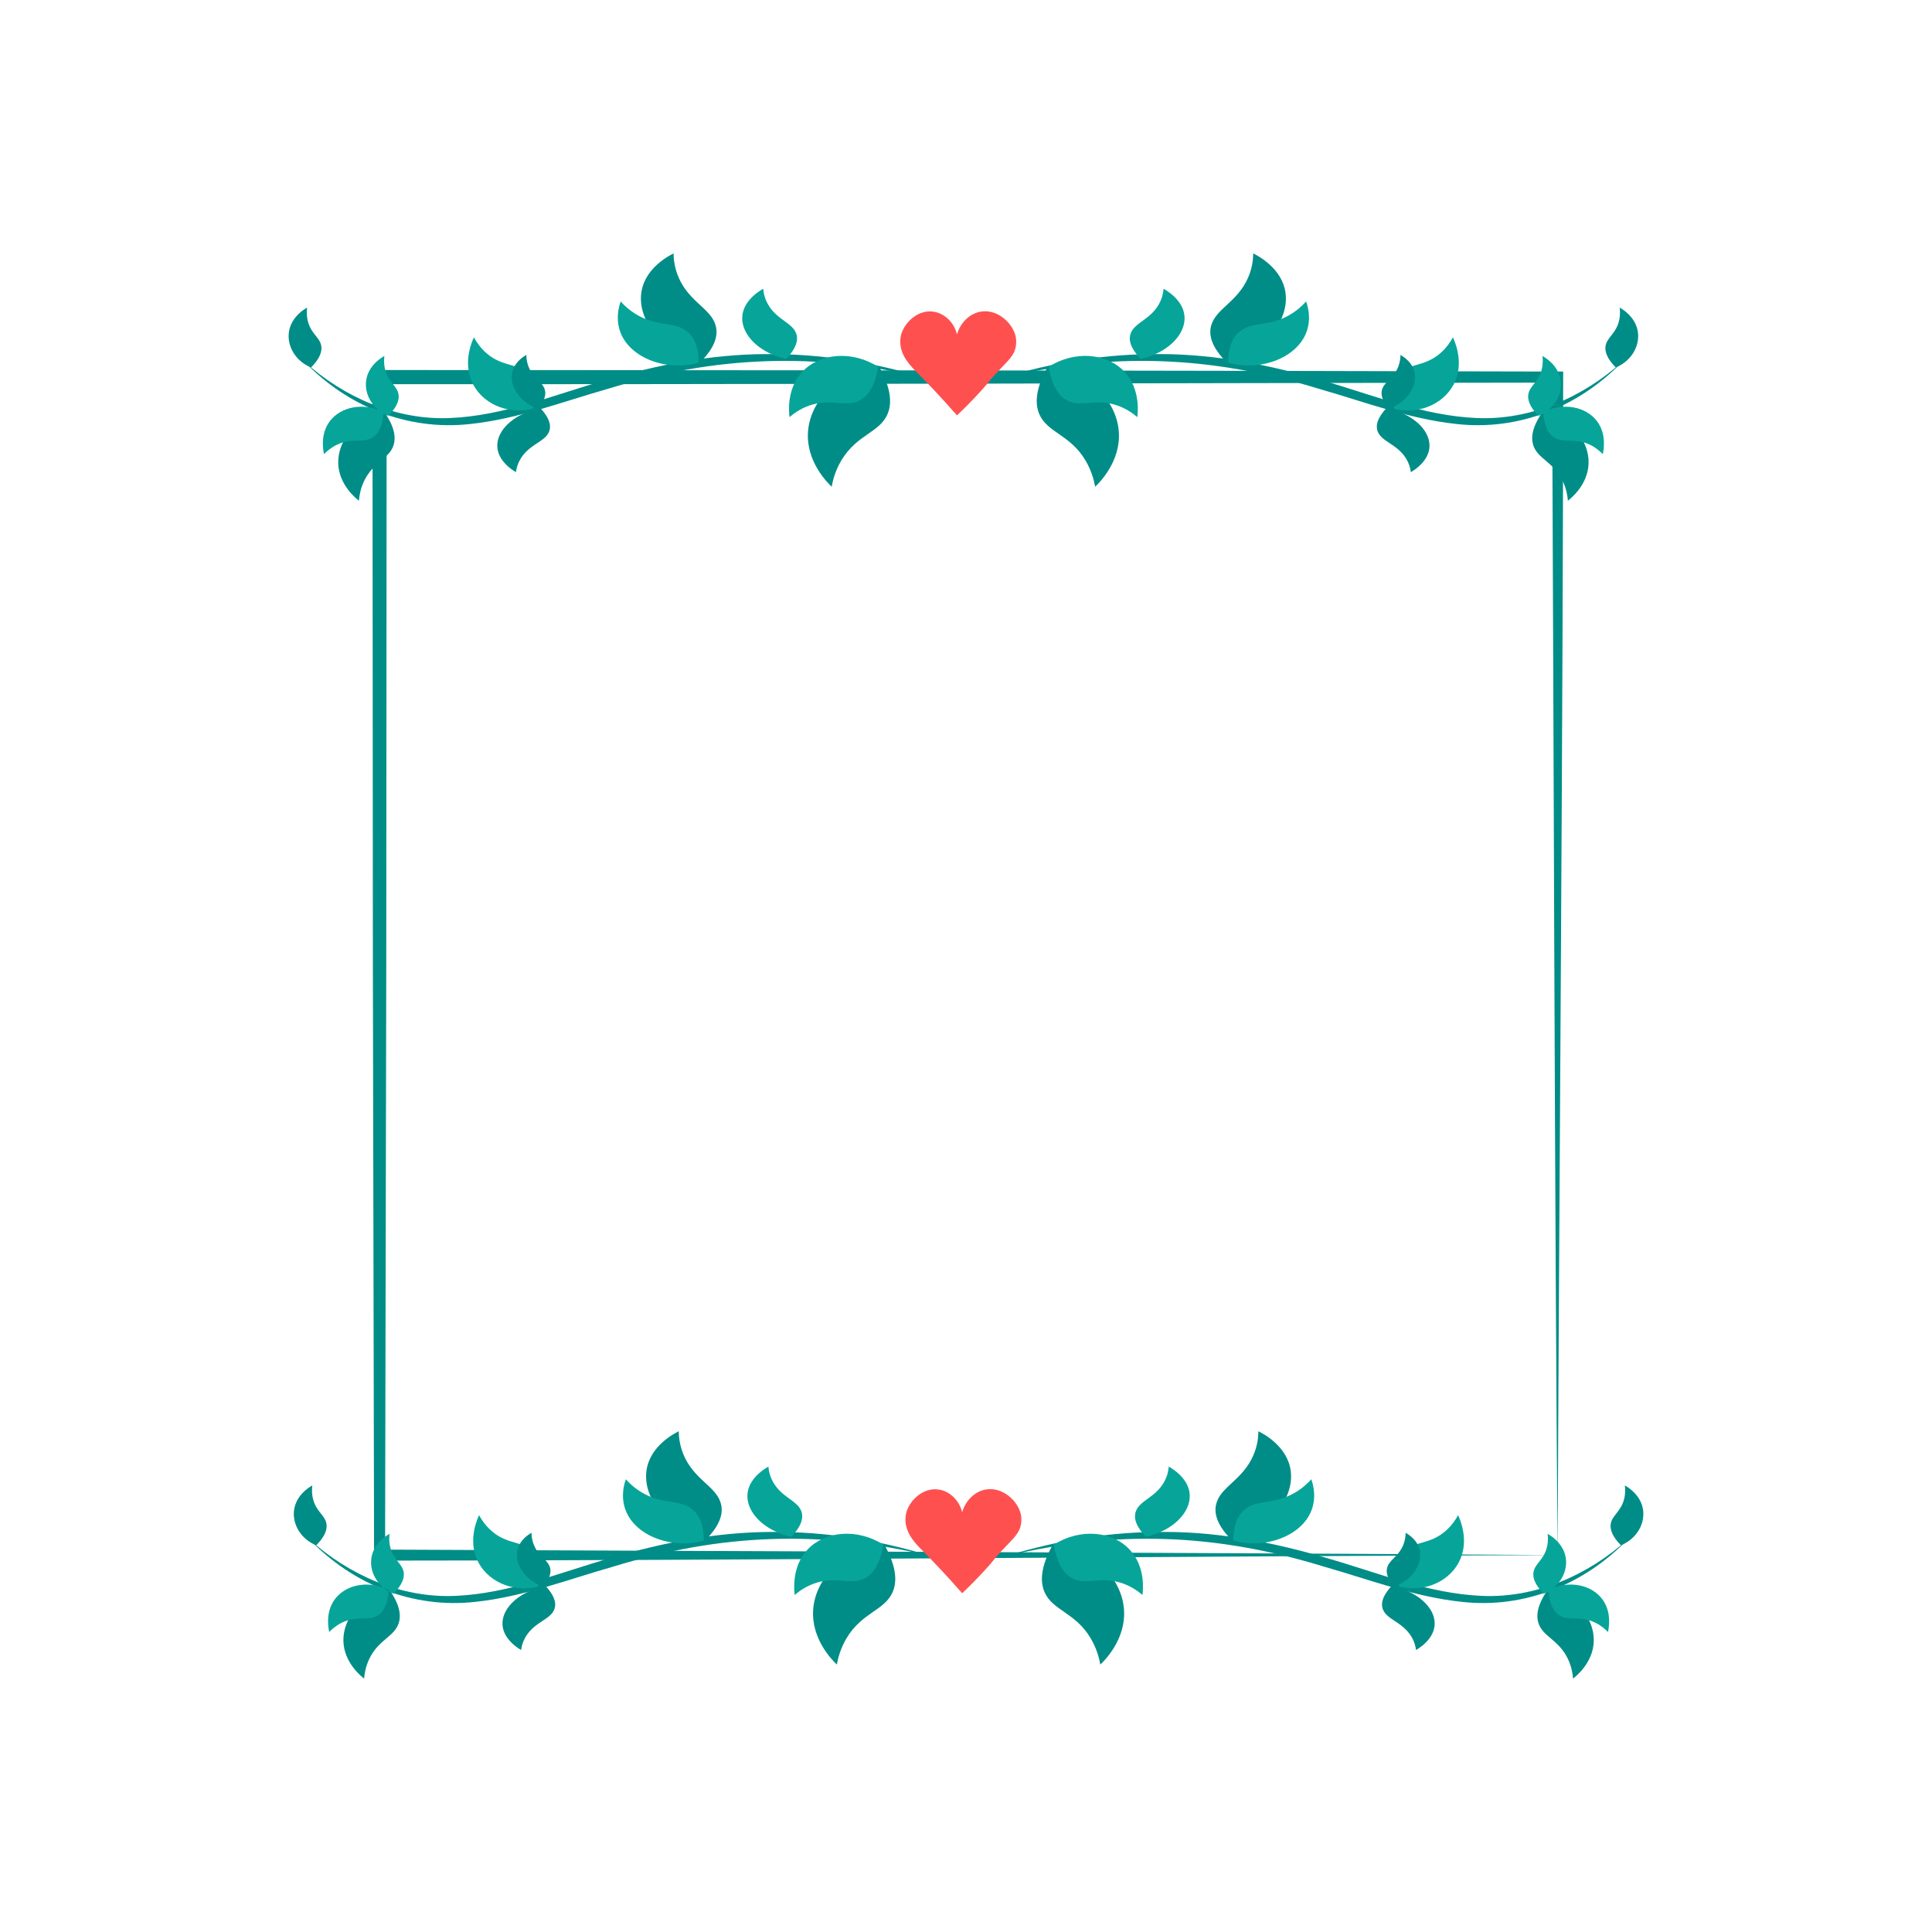 <svg xmlns="http://www.w3.org/2000/svg" viewBox="0 0 1500 1500" width="300" height="300" fill="none"><defs><style>.cls-3wed1{fill:#07a599}.cls-3wed2{fill:#008d87}.cls-3wed3{fill:#ff5050}</style></defs><path d="M1209.32 1207.39c-259.59.57-657.99 4.29-914.62 4.27l-4.27.02v-4.29l-.93-457.31-.3-457.31v-5.5c155.08.09 541.34.3 691.47.68l228.66.53h4.31l-.01 4.29c-.04 255.6-3.25 656.16-4.29 914.62Zm0 0c-2.21-259.24-3.12-658.4-4.29-914.62l4.29 4.29c-255.29.28-656.42 1.46-914.63 1.2l5.5-5.5-.3 457.31-.92 457.31-4.28-4.28c255.07 1.22 656.63 2.41 914.62 4.28Z" class="cls-3wed2"/><path d="M722.97 1208.18c-85.48-20.43-162.83-17.64-246.75 8.1-35.18 10.01-70.15 23.48-106.88 27.37-48.77 5.53-95.42-13.49-129.13-48.51 30.76 27.83 71.36 45.67 113.08 43.91 41.89-1.73 80.96-18.06 120.96-29.47 40.33-11.95 82.25-20.02 124.46-20.19 42.08-.37 84.11 6.34 124.25 18.8Z" class="cls-3wed2"/><path d="M686.34 1198.75c10.73 18.98 9.67 30.31 6.8 37.11-6.16 14.59-23.76 15.8-35.82 35.94-4.78 7.99-6.71 15.63-7.59 20.55-2.77-2.6-20.11-19.37-18.37-42.82 1.84-24.85 24.37-47.18 54.98-50.78" class="cls-3wed2"/><path d="M685.82 1199.24c-2.84 16.93-9.11 23.33-14.24 26.07-11 5.87-22.37-2.12-39.73 4.22-6.88 2.51-11.85 6.24-14.83 8.81-.41-2.96-2.7-21.82 10-35.3 13.45-14.29 38.3-16.77 58.8-3.8" class="cls-3wed1"/><path d="M302.19 1234.07c8.97 12.75 9 20.89 7.44 25.93-3.36 10.82-15.8 12.91-22.98 28.08-2.84 6.02-3.68 11.59-3.96 15.16-2.15-1.65-15.67-12.38-16.07-29.19-.43-17.82 14.04-35.28 35.57-39.98" class="cls-3wed2"/><path d="M301.85 1234.45c-.84 12.25-4.85 17.24-8.31 19.55-7.42 4.95-16.07.06-27.98 5.78-4.72 2.27-8 5.27-9.94 7.31-.5-2.08-3.45-15.34 4.64-25.82 8.57-11.11 26.08-14.62 41.58-6.82Zm3.64 2.87c7.24-7.3 8.33-12.53 8.02-15.93-.67-7.29-8.12-9.89-10.58-20.37-.98-4.16-.76-7.83-.47-10.15-1.55.85-11.35 6.39-13.81 17.16-2.6 11.42 4.09 24.11 16.84 29.29m112.17-5.48c2.48-15.68-.87-23.21-4.33-27.19-7.42-8.53-19.09-5.07-31.63-15.97-4.97-4.33-8.02-9.12-9.74-12.29-1.18 2.46-8.46 18.24-1.82 33.95 7.04 16.65 26.87 26.5 47.52 21.5" class="cls-3wed1"/><path d="M245.52 1199.76c7.24-7.3 8.33-12.53 8.02-15.93-.67-7.29-8.12-9.89-10.58-20.37-.98-4.16-.76-7.83-.47-10.15-1.55.85-11.35 6.39-13.81 17.16-2.6 11.42 4.09 24.11 16.84 29.29m301.27-3.17c13.68-13.27 14.57-22.85 12.92-29.1-3.52-13.41-20.47-18.32-28.8-37.61a47.4 47.4 0 0 1-3.9-18.64c-3.14 1.53-22.88 11.5-25.17 31.24-2.42 20.91 15.74 44.34 44.95 54.11m-123.07 34.93c8.13 8.88 8.05 14.66 6.52 18.27-3.28 7.75-14.85 9.49-21.73 20.42-2.73 4.33-3.58 8.31-3.9 10.85-1.97-1.13-14.35-8.47-14.48-20.41-.14-12.65 13.54-25.35 33.59-29.13m-2.42.21c6.12-6.52 6.54-11.2 5.82-14.25-1.54-6.54-9.07-8.9-12.73-18.31a25 25 0 0 1-1.69-9.1c-1.4.75-10.21 5.68-11.28 15.32-1.13 10.22 6.9 21.63 19.87 26.33Z" class="cls-3wed2"/><path d="M546.36 1196.07c.1-14.6-4.92-21.27-9.45-24.67-9.72-7.29-22.16-3.23-37.99-12.32a51.7 51.7 0 0 1-12.96-10.56c-.9 2.35-6.33 17.4 3.75 31.34 10.68 14.78 34.47 22.36 56.65 16.21m68.02-2.94c9.02-9.45 9.22-15.75 7.78-19.72-3.08-8.53-15.23-10.73-21.96-22.81a28.75 28.75 0 0 1-3.59-11.92c-2.14 1.18-15.58 8.84-16.29 21.84-.76 13.77 13.07 27.97 34.06 32.61" class="cls-3wed1"/><path d="M781.05 1208.18c40.14-12.46 82.17-19.17 124.25-18.8 42.21.16 84.13 8.24 124.46 20.19 39.99 11.41 79.07 27.74 120.96 29.48 41.72 1.76 82.32-16.08 113.08-43.91-33.68 35.01-80.39 54.05-129.13 48.51-36.73-3.89-71.7-17.36-106.88-27.37-83.96-25.75-161.26-28.53-246.75-8.1Z" class="cls-3wed2"/><path d="M817.68 1198.75c-10.73 18.98-9.67 30.31-6.8 37.11 6.16 14.59 23.76 15.8 35.82 35.94 4.78 7.99 6.71 15.63 7.59 20.55 2.77-2.6 20.11-19.37 18.37-42.82-1.84-24.85-24.37-47.18-54.98-50.78" class="cls-3wed2"/><path d="M818.2 1199.24c2.84 16.93 9.11 23.33 14.24 26.07 11 5.87 22.37-2.12 39.73 4.22 6.88 2.51 11.85 6.24 14.83 8.81.41-2.96 2.7-21.82-10-35.3-13.45-14.29-38.3-16.77-58.8-3.8" class="cls-3wed1"/><path d="M1201.83 1234.07c-8.97 12.75-9 20.89-7.44 25.93 3.36 10.82 15.8 12.91 22.98 28.08 2.84 6.02 3.68 11.59 3.96 15.16 2.15-1.65 15.67-12.38 16.07-29.19.43-17.82-14.04-35.28-35.57-39.98" class="cls-3wed2"/><path d="M1202.17 1234.45c.84 12.25 4.85 17.24 8.31 19.55 7.42 4.95 16.07.06 27.98 5.78 4.72 2.27 8 5.27 9.94 7.31.5-2.08 3.45-15.34-4.64-25.82-8.57-11.11-26.08-14.62-41.58-6.82Z" class="cls-3wed1"/><path d="M1198.53 1237.32c-7.24-7.3-8.33-12.53-8.02-15.93.67-7.29 8.12-9.89 10.58-20.37.98-4.16.76-7.83.47-10.15 1.55.85 11.35 6.39 13.81 17.16 2.6 11.42-4.09 24.11-16.84 29.29m-112.17-5.48c-2.48-15.68.87-23.21 4.33-27.19 7.42-8.53 19.09-5.07 31.63-15.97 4.97-4.33 8.02-9.12 9.74-12.29 1.18 2.46 8.46 18.24 1.82 33.95-7.04 16.65-26.87 26.5-47.52 21.5" class="cls-3wed1"/><path d="M1258.5 1199.76c-7.24-7.3-8.33-12.53-8.02-15.93.67-7.29 8.12-9.89 10.58-20.37.98-4.16.76-7.83.47-10.15 1.55.85 11.35 6.39 13.81 17.16 2.6 11.42-4.09 24.11-16.84 29.29m-301.27-3.17c-13.68-13.27-14.57-22.85-12.92-29.1 3.52-13.41 20.47-18.32 28.8-37.61 3.3-7.65 3.88-14.39 3.9-18.64 3.14 1.53 22.88 11.5 25.17 31.24 2.42 20.91-15.74 44.34-44.95 54.11m123.07 34.93c-8.13 8.88-8.05 14.66-6.52 18.27 3.28 7.75 14.85 9.49 21.73 20.42 2.73 4.33 3.58 8.31 3.9 10.85 1.97-1.13 14.35-8.47 14.48-20.41.14-12.65-13.54-25.35-33.59-29.13m2.42.21c-6.12-6.52-6.54-11.2-5.82-14.25 1.54-6.54 9.07-8.9 12.73-18.31 1.45-3.73 1.69-7.02 1.69-9.1 1.4.75 10.21 5.68 11.28 15.32 1.13 10.22-6.9 21.63-19.87 26.33Z" class="cls-3wed2"/><path d="M957.66 1196.07c-.1-14.6 4.92-21.27 9.45-24.67 9.72-7.29 22.16-3.23 37.99-12.32 6.28-3.6 10.49-7.78 12.96-10.56.9 2.35 6.33 17.4-3.75 31.34-10.68 14.78-34.47 22.36-56.65 16.21m-68.02-2.94c-9.02-9.45-9.22-15.75-7.78-19.72 3.08-8.53 15.23-10.73 21.96-22.81 2.67-4.79 3.38-9.15 3.59-11.92 2.14 1.18 15.58 8.84 16.29 21.84.76 13.77-13.07 27.97-34.06 32.61" class="cls-3wed1"/><path d="M792.61 1175.86c-2.23-10.58-14.48-22-27.75-19.32-8.38 1.69-15.2 8.61-17.83 17.56-2.29-9.16-9.33-16.12-17.83-17.56-12.01-2.05-22.24 7.72-25.2 16.64-.29.87-1.08 3.46-1.02 6.98.19 10.87 8.31 18.8 13.73 24.24 7.74 7.77 17.57 18.11 30.32 32.57 6.8-6.45 12.7-12.53 17.74-18.03 8.08-8.82 5.77-7.2 12.58-14.54 9.35-10.07 14.07-13.52 15.33-21.01.66-3.88.05-6.9-.08-7.53Z" class="cls-3wed3"/><path d="M718.95 293.7c-85.48-20.43-162.83-17.64-246.75 8.1-35.18 10.01-70.15 23.48-106.88 27.37-48.77 5.53-95.42-13.49-129.13-48.51 30.76 27.83 71.36 45.67 113.08 43.91 41.89-1.73 80.96-18.06 120.96-29.47 40.33-11.95 82.25-20.02 124.46-20.19 42.08-.37 84.11 6.34 124.25 18.8Z" class="cls-3wed2"/><path d="M682.32 284.28c10.73 18.98 9.67 30.31 6.8 37.11-6.16 14.59-23.76 15.8-35.82 35.94-4.78 7.99-6.71 15.63-7.59 20.55-2.77-2.6-20.11-19.37-18.37-42.82 1.84-24.85 24.37-47.18 54.98-50.78" class="cls-3wed2"/><path d="M681.8 284.76c-2.84 16.93-9.11 23.33-14.24 26.07-11 5.87-22.37-2.12-39.73 4.22-6.88 2.51-11.85 6.24-14.83 8.81-.41-2.96-2.7-21.82 10-35.3 13.45-14.29 38.3-16.77 58.8-3.8" class="cls-3wed1"/><path d="M298.17 319.59c8.97 12.75 9 20.89 7.44 25.93-3.36 10.82-15.8 12.91-22.98 28.08-2.84 6.02-3.68 11.59-3.96 15.16-2.15-1.65-15.67-12.38-16.07-29.19-.43-17.82 14.04-35.28 35.57-39.98" class="cls-3wed2"/><path d="M297.83 319.97c-.84 12.25-4.85 17.24-8.31 19.55-7.42 4.95-16.07.06-27.98 5.78-4.72 2.27-8 5.27-9.94 7.31-.5-2.08-3.45-15.34 4.64-25.82 8.57-11.11 26.08-14.62 41.58-6.82Z" class="cls-3wed1"/><path d="M301.47 322.84c7.24-7.3 8.33-12.53 8.02-15.93-.67-7.29-8.12-9.89-10.58-20.37-.98-4.16-.76-7.83-.47-10.15-1.55.85-11.35 6.39-13.81 17.16-2.6 11.42 4.09 24.11 16.84 29.29m112.17-5.47c2.48-15.68-.87-23.21-4.33-27.19-7.42-8.53-19.09-5.07-31.63-15.97-4.97-4.33-8.02-9.12-9.74-12.29-1.18 2.46-8.46 18.24-1.82 33.95 7.04 16.65 26.87 26.5 47.52 21.5" class="cls-3wed1"/><path d="M241.5 285.29c7.24-7.3 8.33-12.53 8.02-15.93-.67-7.29-8.12-9.89-10.58-20.37-.98-4.16-.76-7.83-.47-10.15-1.55.85-11.35 6.39-13.81 17.16-2.6 11.42 4.09 24.11 16.84 29.29m301.27-3.18c13.68-13.27 14.57-22.85 12.92-29.1-3.52-13.41-20.47-18.32-28.8-37.61a47.4 47.4 0 0 1-3.9-18.64c-3.14 1.53-22.88 11.5-25.17 31.24-2.42 20.91 15.74 44.34 44.95 54.11M419.7 317.04c8.13 8.88 8.05 14.66 6.52 18.27-3.28 7.75-14.85 9.49-21.73 20.42-2.73 4.33-3.58 8.31-3.9 10.85-1.97-1.13-14.35-8.47-14.48-20.41-.14-12.65 13.54-25.35 33.59-29.13m-2.42.21c6.12-6.52 6.54-11.2 5.82-14.25-1.54-6.54-9.07-8.9-12.73-18.31a25 25 0 0 1-1.69-9.1c-1.4.75-10.21 5.68-11.28 15.32-1.13 10.22 6.9 21.63 19.87 26.33Z" class="cls-3wed2"/><path d="M542.34 281.6c.1-14.6-4.92-21.27-9.45-24.67-9.72-7.29-22.16-3.23-37.99-12.32a51.7 51.7 0 0 1-12.96-10.56c-.9 2.35-6.33 17.4 3.75 31.34 10.68 14.78 34.47 22.36 56.65 16.21m68.02-2.95c9.02-9.45 9.22-15.75 7.78-19.72-3.08-8.53-15.23-10.73-21.96-22.81a28.75 28.75 0 0 1-3.59-11.92c-2.14 1.18-15.58 8.84-16.29 21.84-.76 13.77 13.07 27.97 34.06 32.61" class="cls-3wed1"/><path d="M777.03 293.7c40.14-12.46 82.17-19.17 124.25-18.8 42.21.16 84.13 8.24 124.46 20.19 39.99 11.41 79.07 27.74 120.96 29.48 41.72 1.76 82.32-16.08 113.08-43.91-33.68 35.01-80.39 54.05-129.13 48.51-36.73-3.89-71.7-17.36-106.88-27.37-83.96-25.75-161.26-28.53-246.75-8.1Z" class="cls-3wed2"/><path d="M813.66 284.28c-10.73 18.98-9.67 30.31-6.8 37.11 6.16 14.59 23.76 15.8 35.82 35.94 4.78 7.99 6.71 15.63 7.59 20.55 2.77-2.6 20.11-19.37 18.37-42.82-1.84-24.85-24.37-47.18-54.98-50.78" class="cls-3wed2"/><path d="M814.18 284.76c2.84 16.93 9.11 23.33 14.24 26.07 11 5.87 22.37-2.12 39.73 4.22 6.88 2.51 11.85 6.24 14.83 8.81.41-2.96 2.7-21.82-10-35.3-13.45-14.29-38.3-16.77-58.8-3.8" class="cls-3wed1"/><path d="M1197.81 319.59c-8.97 12.75-9 20.89-7.44 25.93 3.36 10.82 15.8 12.91 22.98 28.08 2.84 6.02 3.68 11.59 3.96 15.16 2.15-1.65 15.67-12.38 16.07-29.19.43-17.82-14.04-35.28-35.57-39.98" class="cls-3wed2"/><path d="M1198.15 319.97c.84 12.25 4.85 17.24 8.31 19.55 7.42 4.95 16.07.06 27.98 5.78 4.72 2.27 8 5.27 9.94 7.31.5-2.08 3.45-15.34-4.64-25.82-8.57-11.11-26.08-14.62-41.58-6.82Z" class="cls-3wed1"/><path d="M1194.51 322.84c-7.24-7.3-8.33-12.53-8.02-15.93.67-7.29 8.12-9.89 10.58-20.37.98-4.16.76-7.83.47-10.15 1.55.85 11.35 6.39 13.81 17.16 2.6 11.42-4.09 24.11-16.84 29.29m-112.17-5.47c-2.48-15.68.87-23.21 4.33-27.19 7.42-8.53 19.09-5.07 31.63-15.97 4.97-4.33 8.02-9.12 9.74-12.29 1.18 2.46 8.46 18.24 1.82 33.95-7.04 16.65-26.87 26.5-47.52 21.5" class="cls-3wed1"/><path d="M1254.48 285.29c-7.24-7.3-8.33-12.53-8.02-15.93.67-7.29 8.12-9.89 10.58-20.37.98-4.16.76-7.83.47-10.15 1.55.85 11.35 6.39 13.81 17.16 2.6 11.42-4.09 24.11-16.84 29.29m-301.27-3.18c-13.68-13.27-14.57-22.85-12.92-29.1 3.52-13.41 20.47-18.32 28.8-37.61 3.3-7.65 3.88-14.39 3.9-18.64 3.14 1.53 22.88 11.5 25.17 31.24 2.42 20.91-15.74 44.34-44.95 54.11m123.07 34.93c-8.13 8.88-8.05 14.66-6.52 18.27 3.28 7.75 14.85 9.49 21.73 20.42 2.73 4.33 3.58 8.31 3.9 10.85 1.97-1.13 14.35-8.47 14.48-20.41.14-12.65-13.54-25.35-33.59-29.13m2.42.21c-6.12-6.52-6.54-11.2-5.82-14.25 1.54-6.54 9.07-8.9 12.73-18.31 1.45-3.73 1.69-7.02 1.69-9.1 1.4.75 10.21 5.68 11.28 15.32 1.13 10.22-6.9 21.63-19.87 26.33Z" class="cls-3wed2"/><path d="M953.64 281.6c-.1-14.6 4.92-21.27 9.45-24.67 9.72-7.29 22.16-3.23 37.99-12.32 6.28-3.6 10.49-7.78 12.96-10.56.9 2.35 6.33 17.4-3.75 31.34-10.68 14.78-34.47 22.36-56.65 16.21m-68.02-2.95c-9.02-9.45-9.22-15.75-7.78-19.72 3.08-8.53 15.23-10.73 21.96-22.81 2.67-4.79 3.38-9.15 3.59-11.92 2.14 1.18 15.58 8.84 16.29 21.84.76 13.77-13.07 27.97-34.06 32.61" class="cls-3wed1"/><path d="M788.59 261.38c-2.23-10.58-14.48-22-27.75-19.32-8.38 1.69-15.2 8.61-17.83 17.56-2.29-9.16-9.33-16.12-17.83-17.56-12.01-2.05-22.24 7.72-25.2 16.64-.29.87-1.08 3.46-1.02 6.98.19 10.87 8.31 18.8 13.73 24.24 7.74 7.77 17.57 18.11 30.32 32.57 6.8-6.45 12.7-12.53 17.74-18.03 8.08-8.82 5.77-7.2 12.58-14.54 9.35-10.07 14.07-13.52 15.33-21.01.66-3.88.05-6.9-.08-7.53Z" class="cls-3wed3"/></svg>